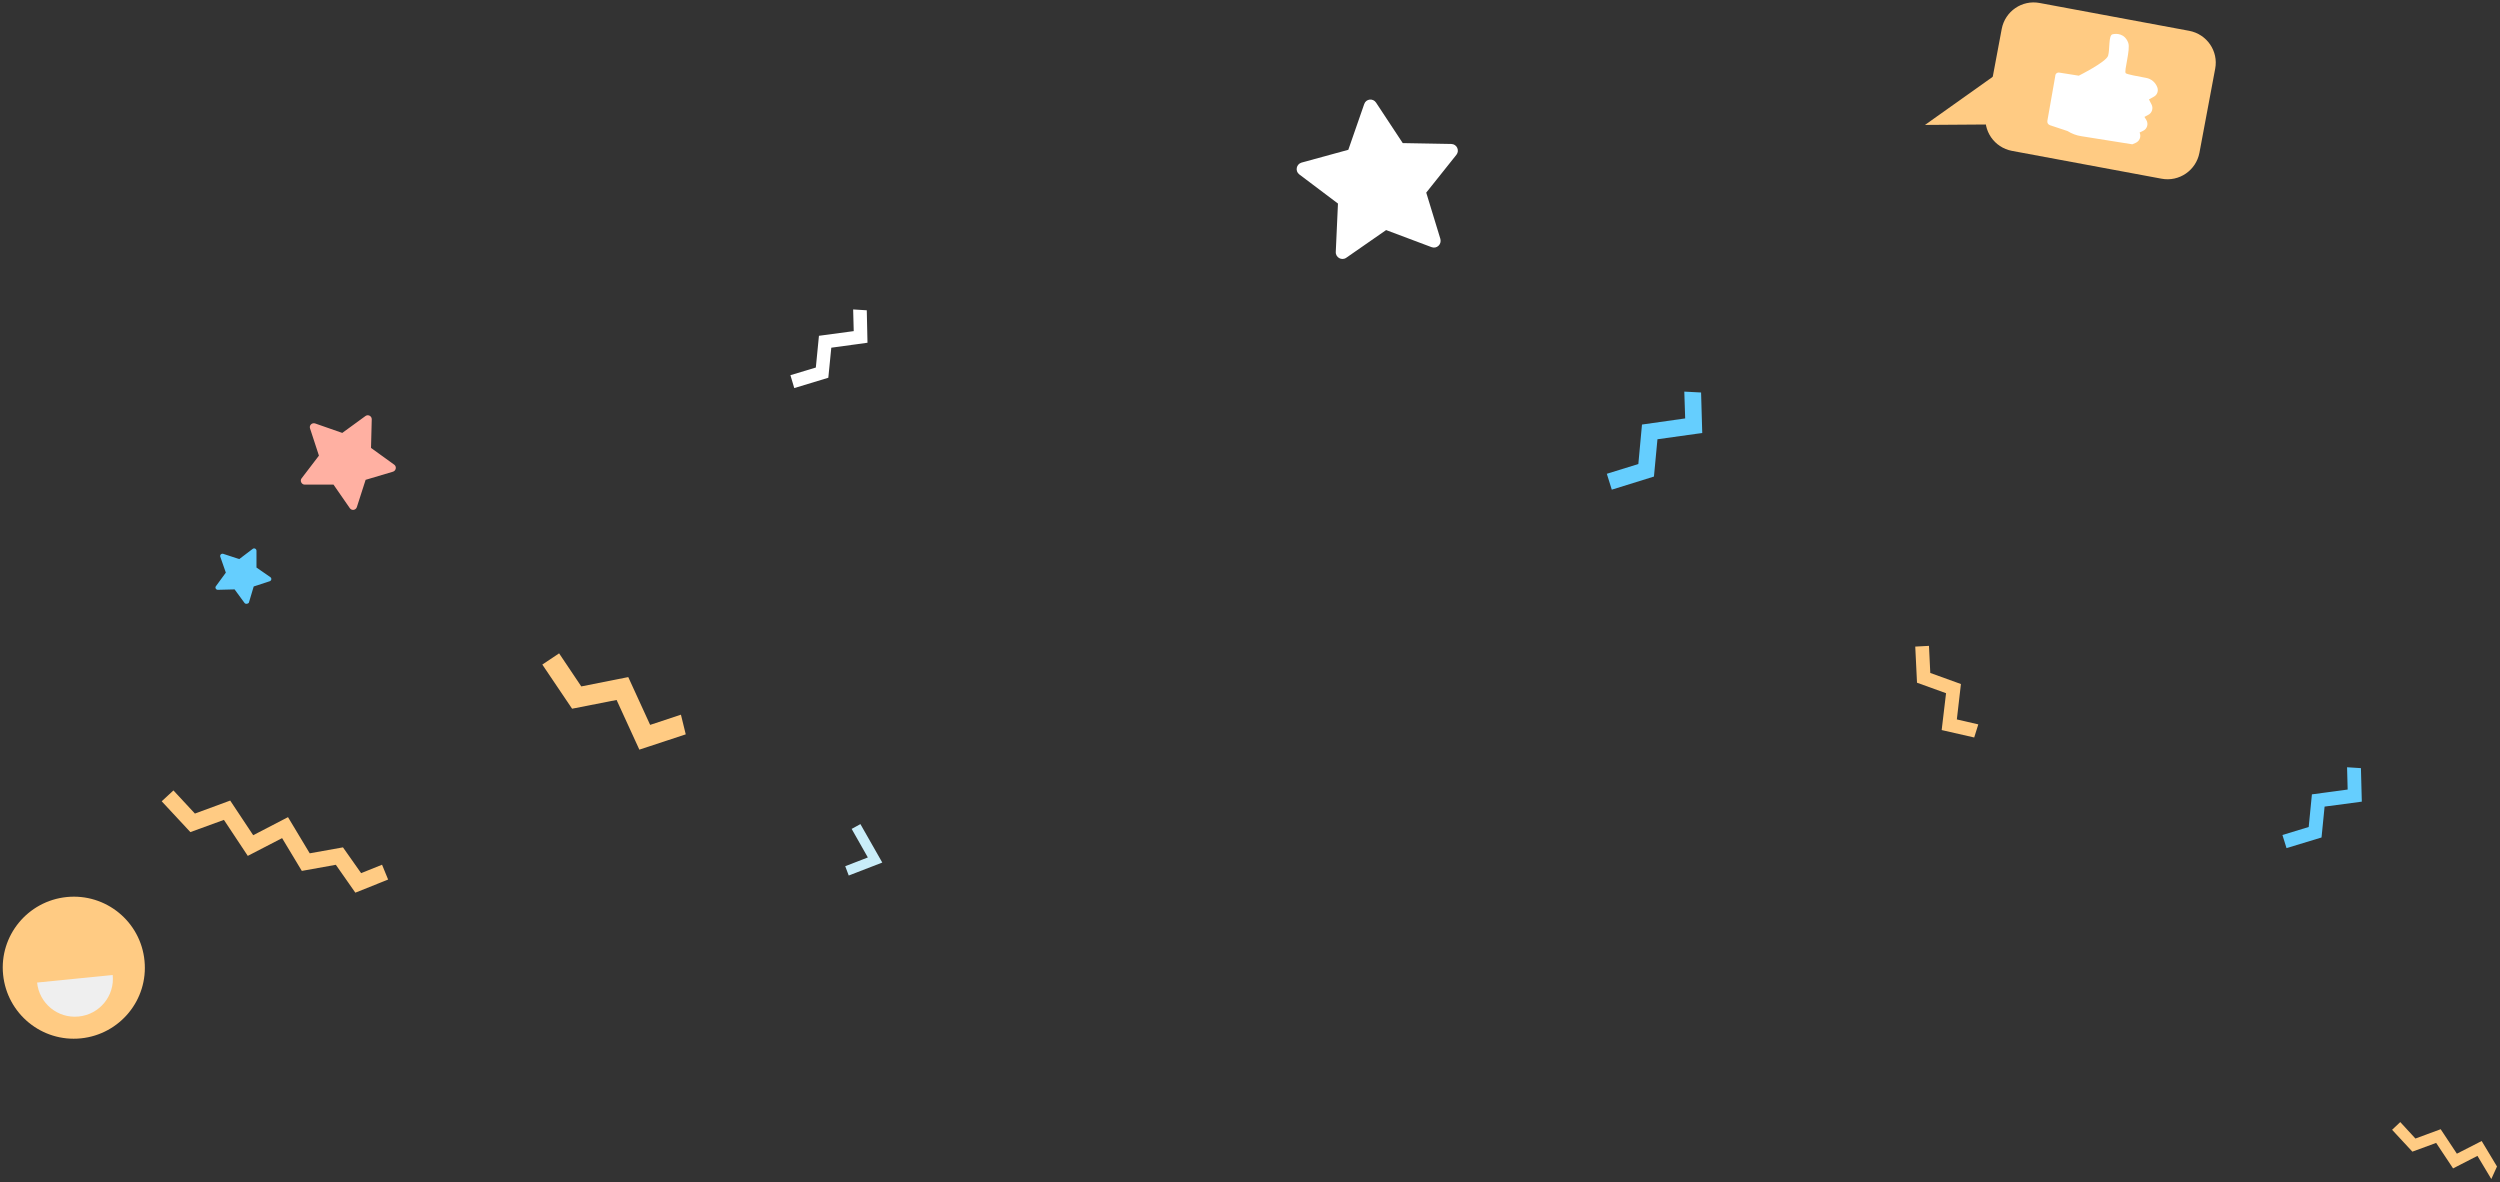 <svg width="810" height="383" viewBox="0 0 810 383" fill="none" xmlns="http://www.w3.org/2000/svg">
<rect x="0" y="0" width="810" height="383" fill="#333333" stroke="none"/>
<path d="M545.713 126.884L545.997 135.569L532.004 137.552L530.822 150.344L520.61 153.507L522.218 158.652L535.88 154.404L537.015 142.32L551.528 140.29L551.15 127.167L545.713 126.884Z" fill="#65CEFE"/>
<path d="M700.325 57.896L651.867 48.88C646.147 47.794 642.365 42.319 643.452 36.607L648.558 9.371C649.646 3.659 655.129 -0.117 660.85 0.968L709.307 9.984C715.027 11.07 718.809 16.546 717.722 22.257L712.616 49.494C711.529 55.206 706.045 58.982 700.325 57.896Z" fill="#FFCB83"/>
<path d="M648.086 23.154L623.692 40.478L650.024 40.289L648.086 23.154Z" fill="#FFCB83"/>
<path d="M667.279 23.532L673.52 24.523C673.52 24.523 682.407 20.086 683.022 18.056C683.637 16.026 683.116 11.447 684.44 11.117C685.764 10.787 688.411 10.834 689.546 13.855C690.35 16.026 688.08 23.107 688.742 23.721C689.168 24.098 692.713 24.759 695.313 25.231C697.015 25.514 698.434 26.742 699.001 28.394C699.379 29.527 698.906 30.754 697.866 31.32L696.259 32.217L697.11 33.869C697.724 35.097 697.252 36.607 696.023 37.221L694.793 37.882L695.408 38.873C696.164 40.148 695.692 41.8 694.321 42.413L693.233 42.932L693.328 43.216C693.753 44.443 693.139 45.765 691.957 46.284L690.87 46.756L674.276 44.113C672.716 43.877 671.25 43.31 669.879 42.461L664.206 40.572C663.592 40.383 663.214 39.77 663.355 39.109L665.908 24.617C665.908 23.862 666.57 23.39 667.279 23.532Z" fill="white"/>
<path d="M79.222 195.351L76.008 190.961L70.571 191.103C69.957 191.103 69.578 190.395 69.957 189.923L73.171 185.533L71.375 180.387C71.186 179.821 71.706 179.255 72.32 179.443L77.521 181.143L81.87 177.838C82.343 177.461 83.099 177.791 83.099 178.452V183.881L87.59 186.996C88.11 187.326 87.968 188.129 87.401 188.318L82.201 190.017L80.641 195.257C80.357 195.681 79.553 195.823 79.222 195.351Z" fill="#65CEFE"/>
<path d="M760.451 248.591L760.64 255.813L749.058 257.371L748.018 267.944L739.508 270.54L740.832 274.789L752.178 271.343L753.171 261.336L765.226 259.731L764.942 248.874L760.451 248.591Z" fill="#65CEFE"/>
<path d="M640.967 234.699L634.017 233.094L635.341 221.623L625.413 218.036L624.988 209.256L620.544 209.492L621.111 221.198L630.519 224.597L629.101 236.54L639.643 238.947L640.967 234.699Z" fill="#FFCB83"/>
<path d="M809.028 377.949L804.064 369.688L796.027 373.795L790.78 365.865L782.601 368.886L777.685 363.552L775.037 366.054L781.608 373.134L789.314 370.302L794.798 378.563L802.693 374.503L807.184 382.008L809.028 377.949Z" fill="#FFCB83"/>
<path d="M113.355 164.668L108.06 157.021H98.747C97.707 157.021 97.092 155.794 97.707 154.992L103.333 147.628L100.449 138.801C100.118 137.809 101.063 136.865 102.104 137.196L110.897 140.264L118.413 134.788C119.264 134.175 120.446 134.788 120.446 135.827L120.21 145.126L127.727 150.554C128.578 151.168 128.341 152.49 127.348 152.82L118.461 155.464L115.624 164.291C115.293 165.329 113.97 165.518 113.355 164.668Z" fill="#FFB0A2"/>
<path d="M274.989 283.669L273.854 280.648L281.182 277.816L275.935 268.564L278.771 267.006L285.862 279.468L274.989 283.669Z" fill="#C9EDF9"/>
<path d="M220.623 231.556L210.647 234.861L203.556 219.378L188.334 222.399L181.148 211.684L175.711 215.318L185.355 229.621L199.774 226.789L207.149 242.885L222.183 237.929L220.623 231.556Z" fill="#FFCB83"/>
<path d="M463.802 80.066L449.1 74.543L436.193 83.512C434.728 84.551 432.695 83.418 432.79 81.624L433.499 65.952L420.971 56.511C419.553 55.426 419.978 53.207 421.68 52.688L436.855 48.534L442.008 33.712C442.576 32.013 444.845 31.73 445.838 33.24L454.489 46.363L470.232 46.646C472.028 46.693 472.974 48.77 471.886 50.139L462.1 62.412L466.686 77.423C467.159 79.169 465.504 80.727 463.802 80.066Z" fill="white"/>
<path d="M115.129 289.226L108.809 280.194L97.788 282.173L91.401 271.554L80.283 277.305L72.55 265.641L61.682 269.602L52.39 259.616L56.191 256.101L63.149 263.597L74.584 259.384L82.036 270.61L93.313 264.756L100.351 276.474L111.123 274.544L117.007 282.9L123.782 280.169L125.752 284.973L115.129 289.226Z" fill="#FFCB83"/>
<path d="M46.817 311.268C48.094 323.919 38.828 335.154 26.205 336.428C13.536 337.703 2.284 328.451 1.008 315.8C-0.269 303.149 8.997 291.915 21.62 290.64C34.289 289.366 45.588 298.618 46.817 311.268Z" fill="#FFCB83"/>
<path d="M12.023 318.349C12.685 325.099 18.736 330.055 25.496 329.347C32.257 328.687 37.221 322.644 36.511 315.894L12.023 318.349Z" fill="#EFEFEF"/>
<path d="M276.422 100.258L276.606 107.283L265.34 108.798L264.329 119.082L256.098 121.561L257.339 125.74L268.375 122.388L269.341 112.654L281.066 111.048L280.836 100.534L276.422 100.258Z" fill="white"/>
</svg>
